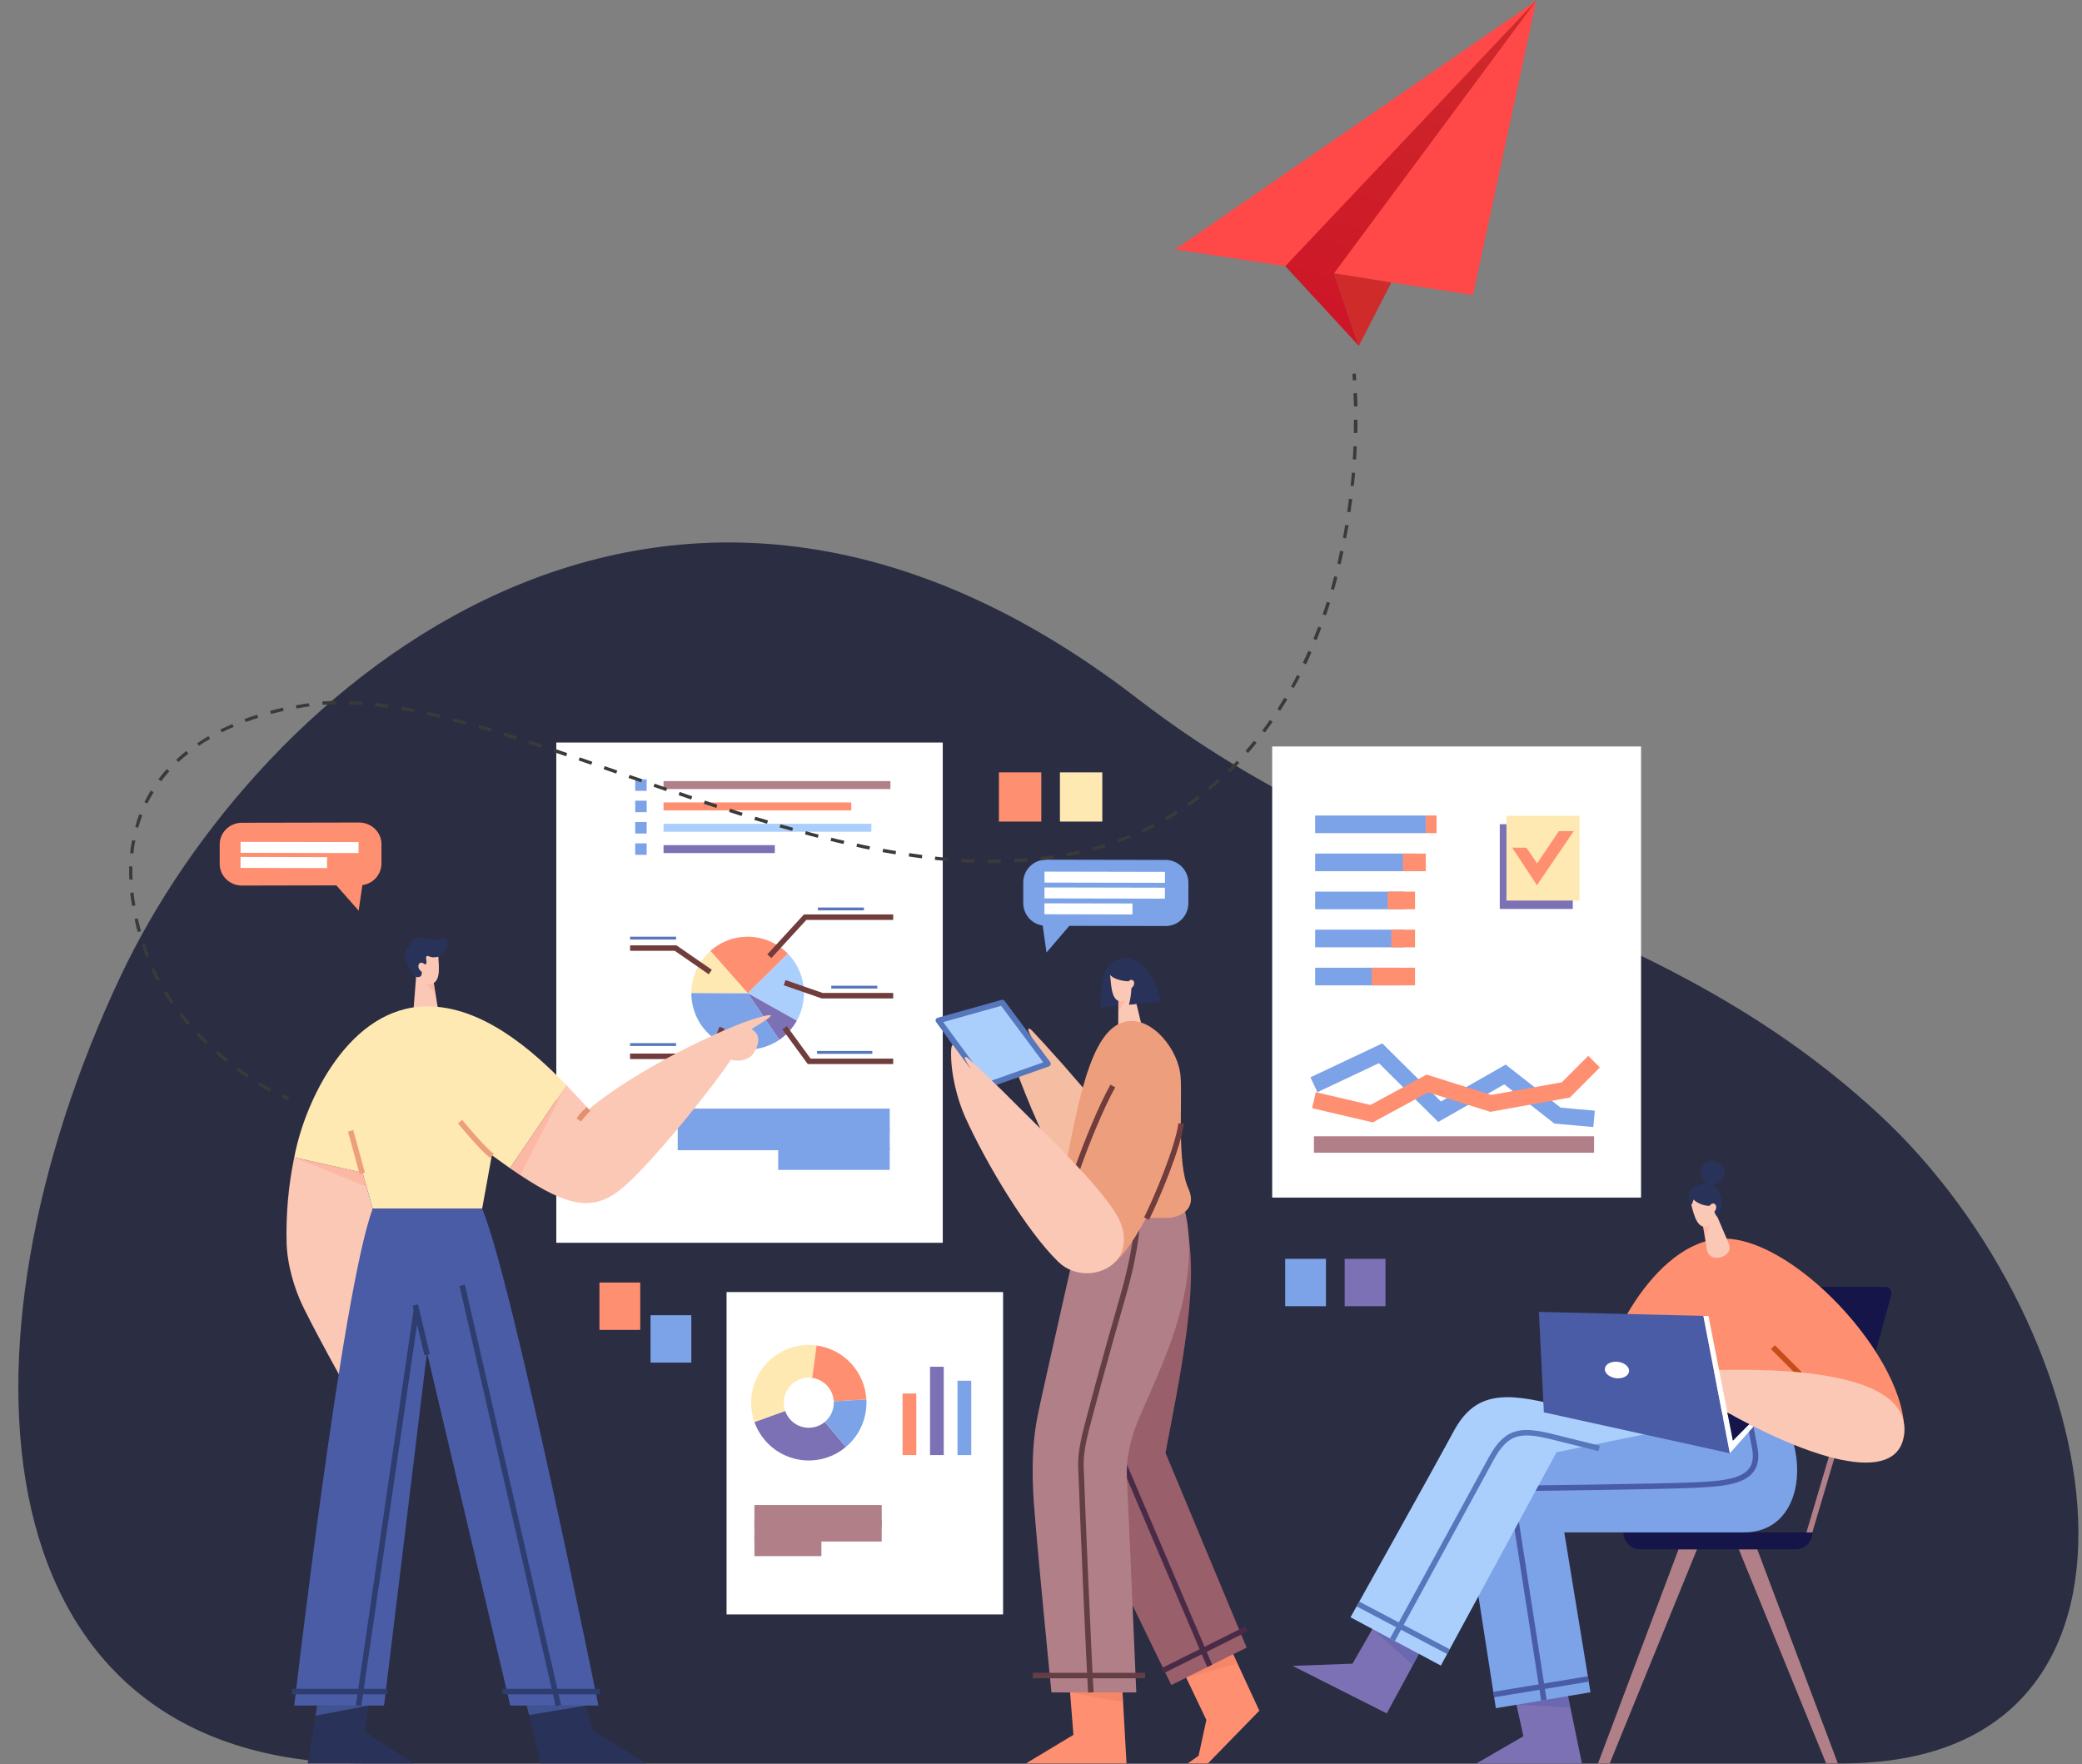 <svg width="380" height="322" viewBox="0 0 380 322" fill="none" xmlns="http://www.w3.org/2000/svg">
<rect x="0" y="0" width="380" height="322" fill="#808080" stroke="none"/>
<g clip-path="url(#clip0_35_3)">
<path d="M66.55 321.825C-4.366 321.825 -9.961 245.94 21.978 178.223C46.811 125.571 120.887 60.556 207.703 127.569C253.249 162.724 301.231 164.864 342.823 203.248C385.584 242.712 399.514 321.825 336.27 321.825H66.55Z" fill="#2B2D42"/>
<path d="M242.013 229.742H234.566V238.388H242.013V229.742Z" fill="#7CA2E8"/>
<path d="M252.874 229.742H245.426V238.388H252.874V229.742Z" fill="#7D71B5"/>
<path d="M116.856 234.066H109.408V242.712H116.856V234.066Z" fill="#FF8F71"/>
<path d="M126.179 240.033H118.731V248.679H126.179V240.033Z" fill="#7CA2E8"/>
<path d="M201.19 140.961H193.456V149.941H201.19V140.961Z" fill="#FFE9B2"/>
<path d="M190.055 140.961H182.32V149.941H190.055V140.961Z" fill="#FF8F71"/>
<path d="M172.068 135.516H101.534V226.811H172.068V135.516Z" fill="white"/>
<path d="M118.03 142.233H115.938V144.329H118.03V142.233Z" fill="#7CA2E8"/>
<path d="M162.521 142.555H121.104V144.008H162.521V142.555Z" fill="#B17F88"/>
<path d="M118.03 146.128H115.938V148.224H118.03V146.128Z" fill="#7CA2E8"/>
<path d="M155.368 146.449H121.104V147.902H155.368V146.449Z" fill="#FF8F71"/>
<path d="M118.03 150.023H115.938V152.118H118.03V150.023Z" fill="#7CA2E8"/>
<path d="M159.036 150.344H121.104V151.797H159.036V150.344Z" fill="#AACFFD"/>
<path d="M118.03 153.917H115.938V156.013H118.03V153.917Z" fill="#7CA2E8"/>
<path d="M141.419 154.239H121.104V155.692H141.419V154.239Z" fill="#7D71B5"/>
<path d="M162.392 204.326H123.696" stroke="#7CA2E8" stroke-width="4" stroke-miterlimit="10"/>
<path d="M162.392 207.919H123.696" stroke="#7CA2E8" stroke-width="4" stroke-miterlimit="10"/>
<path d="M162.392 211.51H142.032" stroke="#7CA2E8" stroke-width="4" stroke-miterlimit="10"/>
<path d="M145.431 186.281C146.516 184.338 146.944 182.093 146.648 179.886C146.352 177.678 145.35 175.626 143.79 174.038L136.46 181.256L145.431 186.281Z" fill="#AACFFD"/>
<path d="M143.791 174.038C141.944 172.154 139.446 171.054 136.812 170.963C134.178 170.873 131.61 171.801 129.64 173.554L136.46 181.256L143.791 174.038Z" fill="#FF8F71"/>
<path d="M145.431 186.281L136.46 181.249L142.23 189.775C143.552 188.873 144.647 187.678 145.431 186.281Z" fill="#7D71B5"/>
<path d="M126.181 181.216C126.181 181.228 126.181 181.239 126.181 181.251C126.181 183.122 126.69 184.958 127.653 186.561C128.616 188.164 129.997 189.474 131.647 190.35C133.297 191.227 135.154 191.636 137.019 191.535C138.884 191.434 140.686 190.826 142.232 189.777L136.462 181.251L126.181 181.216Z" fill="#7CA2E8"/>
<path d="M129.64 173.549C128.555 174.509 127.687 175.689 127.09 177.011C126.494 178.332 126.184 179.765 126.181 181.216L136.453 181.251L129.64 173.549Z" fill="#FFE9B2"/>
<path d="M140.411 174.516L146.955 167.386H163.024" stroke="#703C3C" stroke-miterlimit="10"/>
<path d="M129.638 177.399L123.308 173.027H115" stroke="#703C3C" stroke-miterlimit="10"/>
<path d="M131.8 187.569L129.638 192.784H115" stroke="#703C3C" stroke-miterlimit="10"/>
<path d="M143.211 187.569L147.685 193.698H163.025" stroke="#703C3C" stroke-miterlimit="10"/>
<path d="M143.211 179.338L150.06 181.716H163.025" stroke="#703C3C" stroke-miterlimit="10"/>
<path d="M123.4 170.951H115V171.471H123.4V170.951Z" fill="#5677BB"/>
<path d="M157.685 165.624H149.285V166.144H157.685V165.624Z" fill="#5677BB"/>
<path d="M160.118 179.897H151.718V180.417H160.118V179.897Z" fill="#5677BB"/>
<path d="M159.21 191.81H149.127V192.33H159.21V191.81Z" fill="#5677BB"/>
<path d="M123.4 190.375H115V190.894H123.4V190.375Z" fill="#5677BB"/>
<path d="M183.079 235.806H132.61V294.64H183.079V235.806Z" fill="white"/>
<path d="M167.241 254.318H164.733V265.555H167.241V254.318Z" fill="#FF8F71"/>
<path d="M172.253 249.437H169.746V265.557H172.253V249.437Z" fill="#7D71B5"/>
<path d="M177.266 251.988H174.758V265.56H177.266V251.988Z" fill="#7CA2E8"/>
<path d="M137.694 276.673H160.929" stroke="#B17F88" stroke-width="4" stroke-miterlimit="10"/>
<path d="M137.694 279.336H160.929" stroke="#B17F88" stroke-width="4" stroke-miterlimit="10"/>
<path d="M137.694 281.999H149.918" stroke="#B17F88" stroke-width="4" stroke-miterlimit="10"/>
<path d="M154.382 264.075C153.08 265.17 151.532 265.932 149.872 266.297C148.212 266.662 146.488 266.619 144.848 266.172C143.208 265.724 141.701 264.885 140.455 263.727C139.209 262.569 138.262 261.125 137.694 259.52L143.303 257.499C143.545 258.2 143.954 258.831 144.494 259.338C145.033 259.845 145.688 260.213 146.401 260.41C147.114 260.607 147.865 260.628 148.588 260.47C149.311 260.312 149.984 259.98 150.551 259.503L154.382 264.075Z" fill="#7D71B5"/>
<path d="M149.038 245.553L148.234 251.468C148.03 251.441 147.824 251.427 147.618 251.426C146.889 251.425 146.171 251.599 145.524 251.934C144.876 252.268 144.318 252.753 143.896 253.347C143.474 253.942 143.199 254.629 143.096 255.351C142.993 256.074 143.064 256.81 143.303 257.499L137.694 259.52C137.133 257.93 136.96 256.228 137.191 254.557C137.422 252.886 138.05 251.295 139.021 249.918C139.993 248.54 141.28 247.416 142.775 246.64C144.27 245.864 145.929 245.458 147.612 245.457C148.089 245.457 148.566 245.489 149.038 245.553Z" fill="#FFE9B2"/>
<path d="M158.124 255.404L152.175 255.741C152.115 254.682 151.688 253.676 150.97 252.897C150.251 252.117 149.284 251.612 148.234 251.468L149.038 245.553C151.459 245.884 153.689 247.047 155.346 248.845C157.004 250.642 157.986 252.961 158.124 255.404Z" fill="#FF8F71"/>
<path d="M158.14 256C158.142 257.54 157.806 259.061 157.157 260.456C156.507 261.852 155.56 263.087 154.382 264.075L150.551 259.503C151.062 259.074 151.473 258.538 151.755 257.933C152.037 257.328 152.183 256.668 152.182 256C152.182 255.913 152.182 255.823 152.182 255.741L158.131 255.404C158.137 255.601 158.14 255.8 158.14 256Z" fill="#7CA2E8"/>
<path d="M299.519 136.234H232.194V218.563H299.519V136.234Z" fill="white"/>
<path d="M287.061 150.42H273.735V165.889H287.061V150.42Z" fill="#7D71B5"/>
<path d="M288.283 148.885H274.957V164.354H288.283V148.885Z" fill="#FFE9B2"/>
<path d="M276.004 154.702H278.593L280.55 157.569L284.526 151.685H287.236L280.518 161.556L276.004 154.702Z" fill="#FF8F71"/>
<path d="M239.815 197.972L251.983 192.229L262.747 202.896L274.681 196.097L284.275 203.599L290.945 204.198" stroke="#7CA2E8" stroke-width="3" stroke-miterlimit="10"/>
<path d="M239.815 200.786L250.345 203.247L260.525 197.738L272.108 201.372L285.796 198.911L290.945 193.753" stroke="#FF8F71" stroke-width="3" stroke-miterlimit="10"/>
<path d="M239.815 208.874H290.945" stroke="#B17F88" stroke-width="3" stroke-miterlimit="10"/>
<path d="M260.232 148.834H240.04V152.053H260.232V148.834Z" fill="#7CA2E8"/>
<path d="M262.2 148.834H260.234V152.053H262.2V148.834Z" fill="#FF8F71"/>
<path d="M258.266 155.779H240.04V158.997H258.266V155.779Z" fill="#7CA2E8"/>
<path d="M260.234 155.779H256.042V158.997H260.234V155.779Z" fill="#FF8F71"/>
<path d="M256.299 162.723H240.04V165.942H256.299V162.723Z" fill="#7CA2E8"/>
<path d="M258.268 162.723H253.249V165.942H258.268V162.723Z" fill="#FF8F71"/>
<path d="M256.299 169.668H240.04V172.887H256.299V169.668Z" fill="#7CA2E8"/>
<path d="M258.268 169.668H253.936V172.887H258.268V169.668Z" fill="#FF8F71"/>
<path d="M255.346 176.613H240.04V179.832H255.346V176.613Z" fill="#7CA2E8"/>
<path d="M258.267 176.613H250.371V179.832H258.267V176.613Z" fill="#FF8F71"/>
<path d="M206.972 183.29L205.722 183.409L200.837 183.868C200.894 180.6 201.262 176.485 203.14 175.504C205.361 174.336 206.933 183.224 206.972 183.29Z" fill="#293258"/>
<path d="M208.21 186.484C207.909 185.211 206.526 179.404 206.526 179.404L204.132 181.601C204.132 181.601 204.102 185.646 204.096 186.955C204.096 188.414 205.302 188.863 206.383 188.74C207.463 188.618 208.545 187.903 208.21 186.484Z" fill="#FCC8B6"/>
<g style="mix-blend-mode:multiply" opacity="0.4">
<path d="M205.446 182.619L204.11 184.622L204.125 182.615C204.559 182.717 205.011 182.718 205.446 182.619Z" fill="#FDA18A"/>
</g>
<path d="M202.64 178.233C202.853 180.13 202.883 183.545 205.446 182.619L206.955 181.221L207.628 178.11L205.984 176.783L202.506 177.041L202.64 178.233Z" fill="#FCC8B6"/>
<path d="M211.857 182.812L206.048 183.373C206.315 182.383 206.467 181.366 206.499 180.341C207.135 179.863 207.095 179.202 206.802 178.937C206.742 178.891 206.673 178.858 206.6 178.841C206.526 178.824 206.45 178.823 206.376 178.837C206.302 178.852 206.232 178.882 206.17 178.926C206.109 178.97 206.057 179.026 206.019 179.092C204.891 179.081 203.118 178.684 202.536 177.821C202.536 177.821 201.694 176.421 202.984 175.589C205.318 174.083 207.366 175.057 208.903 176.549C209.829 177.442 211.184 179.615 211.857 182.812Z" fill="#293258"/>
<path d="M213.486 219.041C210.872 213.086 200.713 202.119 194.105 194.401C191.137 191.088 189.433 189.204 188.369 188.098C187.805 187.514 187.483 187.608 187.798 188.343C188.046 188.897 188.323 189.438 188.629 189.963L185.795 186.829C185.166 186.136 184.842 186.248 185.244 187.087C185.56 187.743 186.307 189.312 186.307 189.312C186.307 189.312 185.202 188.015 184.407 187.032C183.743 186.214 183.333 186.377 183.732 187.259C184.068 188.004 184.998 190.098 184.998 190.098C184.998 190.098 184.141 188.845 183.696 188.212C183.215 187.527 182.894 187.679 183.19 188.614C187.878 203.446 195.446 218.924 202.015 226.273C204.804 229.394 209.7 229.435 212.439 226.94C214.605 224.962 214.643 221.661 213.486 219.041Z" fill="#F5BEA2"/>
<path d="M229.848 312.207L220.474 321.823H216.784L218.764 320.431L220.183 313.893L216.499 306.178L215.693 304.489L223.872 299.29L225.082 301.907L225.859 303.588L229.848 312.207Z" fill="#FF8F71"/>
<path d="M187.269 321.823L195.919 316.615L195.303 308.868L195.154 306.993L204.79 307.234L204.883 308.868L204.982 310.669L205.607 321.823H187.269Z" fill="#FF8F71"/>
<path d="M214.79 218.817C220.174 228.72 216.007 247.826 212.727 265.15L227.535 300.687L213.789 307.527L199.824 278.832L203.111 249.87L214.79 218.817Z" fill="#995F6A"/>
<path d="M220.796 304.04L203.572 263.575" stroke="#492B48" stroke-miterlimit="10"/>
<g style="mix-blend-mode:multiply" opacity="0.4">
<path d="M225.859 303.588L216.499 306.178L225.082 301.907L225.859 303.588Z" fill="#E8795B"/>
</g>
<path d="M198.174 219.225C198.174 219.225 190.117 254.591 189.354 258.529C188.59 262.466 188.303 266.525 188.573 272.322C188.842 278.119 191.909 308.873 191.909 308.873H207.392C207.392 308.873 205.858 272.947 205.713 270.532C205.568 268.117 205.649 265.564 206.731 261.969C209.195 253.784 221.938 234.181 215.004 216.97L198.174 219.225Z" fill="#B17F88"/>
<path d="M199.1 308.868C198.694 302.278 197.486 273.651 197.405 270.557C197.323 267.462 196.988 266.533 197.936 262.217C198.372 260.223 201.832 247.37 205.02 236.348C207.13 229.059 208.102 221.89 207.562 218.29" stroke="#633E45" stroke-miterlimit="10"/>
<g style="mix-blend-mode:multiply" opacity="0.4">
<path d="M204.982 310.669L195.303 308.868H204.883L204.982 310.669Z" fill="#E8795B"/>
</g>
<path d="M188.503 305.793H209.013" stroke="#633E45" stroke-miterlimit="10"/>
<path d="M212.179 304.922L227.535 297.266" stroke="#492B48" stroke-miterlimit="10"/>
<path d="M216.875 216.846C214.857 212.437 215.775 201.507 215.488 196.618C215.201 191.73 210.403 185.563 205.598 186.407C198.661 187.628 196.539 202.846 193.716 216.704L195.916 222.265H199.458L203.618 230.219C205.274 228.83 207.305 225.815 209.186 222.265H213.038C215.297 222.263 218.64 220.703 216.875 216.846Z" fill="#ED9F7D"/>
<path d="M196.539 213.586C198.243 208.719 200.977 201.986 203.112 198.199" stroke="#703C3C" stroke-miterlimit="10"/>
<path d="M170.851 186.523L179.584 198.435C179.648 198.523 179.739 198.587 179.843 198.619C179.946 198.651 180.057 198.649 180.16 198.613L191.447 194.621C191.521 194.594 191.589 194.551 191.644 194.494C191.698 194.436 191.739 194.367 191.762 194.291C191.785 194.215 191.79 194.135 191.777 194.057C191.763 193.979 191.731 193.905 191.684 193.842L183.344 182.654C183.283 182.575 183.2 182.516 183.105 182.484C183.011 182.453 182.909 182.45 182.813 182.477L171.124 185.745C171.047 185.768 170.976 185.809 170.918 185.864C170.859 185.92 170.815 185.988 170.788 186.064C170.762 186.14 170.754 186.221 170.764 186.301C170.775 186.381 170.805 186.457 170.851 186.523Z" fill="#5677BB"/>
<path d="M172.147 186.531L182.73 183.57L190.414 193.879L180.186 197.497L172.147 186.531Z" fill="#AACFFD"/>
<path d="M204.1 222.263C201.061 216.514 190.133 206.315 182.985 199.099C179.783 196.01 177.948 194.255 176.805 193.23C176.202 192.697 175.892 192.805 176.256 193.515C176.543 194.05 176.858 194.57 177.2 195.071C176.795 194.684 175.18 192.419 174.898 191.572C174.824 191.352 173.669 189.526 173.596 191.75C173.465 195.815 174.732 200.698 176.155 203.854C180.011 212.394 187.427 224.743 193.186 230.315C196.197 233.227 201.08 232.909 203.636 230.223C205.642 228.095 205.44 224.795 204.1 222.263Z" fill="#FCC8B6"/>
<path d="M173.13 189.633L176.331 193.975L173.957 189.118L173.13 189.633Z" fill="#5677BB"/>
<path d="M209.264 222.401C211.154 218.615 214.995 209.449 215.587 205.048" stroke="#703C3C" stroke-miterlimit="10"/>
<path d="M212.757 156.943L190.916 156.898C189.815 156.897 188.759 157.333 187.979 158.111C187.2 158.889 186.76 159.946 186.757 161.048V164.796C186.755 165.796 187.114 166.764 187.766 167.521C188.419 168.279 189.322 168.775 190.31 168.919L191.004 173.833L195.168 168.971L212.739 169.006C213.284 169.008 213.824 168.902 214.328 168.694C214.832 168.486 215.29 168.181 215.677 167.795C216.063 167.41 216.369 166.953 216.579 166.448C216.788 165.944 216.897 165.404 216.898 164.858V161.109C216.899 160.563 216.793 160.022 216.585 159.517C216.378 159.012 216.073 158.553 215.689 158.167C215.304 157.78 214.847 157.472 214.344 157.262C213.841 157.052 213.302 156.944 212.757 156.943Z" fill="#7CA2E8"/>
<path d="M190.641 160.074L212.624 160.119" stroke="white" stroke-width="2" stroke-miterlimit="10"/>
<path d="M190.636 162.965L212.617 163.009" stroke="white" stroke-width="2" stroke-miterlimit="10"/>
<path d="M190.629 165.857L206.698 165.889" stroke="white" stroke-width="2" stroke-miterlimit="10"/>
<path d="M75.492 184.031C75.598 182.644 76.101 176.311 76.101 176.311L78.979 178.228C78.979 178.228 79.672 182.475 79.893 183.849C80.139 185.382 78.937 186.054 77.782 186.102C76.627 186.15 75.371 185.572 75.492 184.031Z" fill="#FCC8B6"/>
<g style="mix-blend-mode:multiply" opacity="0.4">
<path d="M77.763 179.514L79.497 181.4L79.153 179.292C78.712 179.471 78.237 179.547 77.763 179.514Z" fill="#FDA18A"/>
</g>
<path d="M79.993 174.441C80.081 176.469 80.701 180.094 77.763 179.514L75.947 178.297L74.732 175.138L76.241 173.472L79.993 174.441Z" fill="#FCC8B6"/>
<path d="M77.683 176.011C77.933 175.884 77.814 175.204 77.78 175.014C77.715 174.649 77.81 174.361 78.17 174.5C78.889 174.78 79.171 174.745 79.764 174.654C80.851 174.487 81.466 173.623 81.597 172.539C81.673 171.906 81.829 170.82 80.426 171.334C79.75 171.583 78.655 171.533 77.467 171.274C76.278 171.015 75.614 171.096 75.101 171.753C74.846 172.078 74.952 172.347 74.789 172.575C74.692 172.709 74.47 172.795 74.197 173.107C73.815 173.549 73.726 174.608 74.64 176.606C75.017 177.429 75.687 178.142 75.949 178.293C76.087 178.334 76.232 178.346 76.374 178.326C76.517 178.306 76.653 178.255 76.774 178.178C76.951 178.043 77.003 177.534 77.003 177.5C77.003 177.353 76.826 177.246 76.721 177.145C76.158 176.586 76.367 175.987 76.571 175.811C76.843 175.575 77.263 175.752 77.497 175.955C77.519 175.981 77.548 176.001 77.582 176.011C77.615 176.021 77.65 176.021 77.683 176.011Z" fill="#293258"/>
<path d="M68.032 220.579L63.865 254.469C63.865 254.469 56.364 241.028 54.705 237.127C53.045 233.225 52.392 229.437 52.317 227.05C52.164 221.743 52.627 216.437 53.697 211.237L66.162 214.016L66.89 216.574L68.032 220.579Z" fill="#FCC8B6"/>
<path d="M137.142 187.82C139.234 188.959 138.222 191.138 137.539 192.232C136.855 193.327 135.001 193.893 133.407 193.391C131.131 197.037 118.556 212.971 113.142 217.188C108.22 221.028 103.738 220.301 94.937 214.454C94.341 214.058 93.723 213.638 93.085 213.194L103.376 198.038C104.898 199.61 106.27 201.118 107.469 202.44C116.114 195.149 132.397 187.429 138.309 185.729C142.79 184.441 140.029 186.043 137.142 187.82Z" fill="#FCC8B6"/>
<path d="M77.998 183.664C63.771 183.664 55.615 200.923 53.708 211.235L66.171 214.016L68.036 220.581H88.001L89.772 210.822C90.936 211.675 92.039 212.464 93.081 213.191L103.372 198.034C96.975 191.427 87.948 183.664 77.998 183.664Z" fill="#FFE9B2"/>
<g style="mix-blend-mode:multiply" opacity="0.4">
<path d="M103.376 198.038L94.937 214.454C94.341 214.058 93.723 213.638 93.085 213.194L103.376 198.038Z" fill="#FDA18A"/>
</g>
<g style="mix-blend-mode:multiply" opacity="0.4">
<path d="M66.892 216.573L53.701 211.235L66.166 214.016L66.892 216.573Z" fill="#FDA18A"/>
</g>
<path d="M75.496 321.823H56.164L57.59 313.123L57.893 311.271L58.064 310.227L67.435 309.851L67.239 311.271L66.583 316.026L75.496 321.823Z" fill="#293258"/>
<path d="M117.975 321.823H98.644L96.554 312.993L96.147 311.271L95.81 309.851H106.557L106.948 311.271L108.195 315.806L117.975 321.823Z" fill="#293258"/>
<g style="mix-blend-mode:multiply" opacity="0.77">
<path d="M67.239 311.271L57.59 313.123L57.893 311.271H67.239Z" fill="#495CA5"/>
</g>
<g style="mix-blend-mode:multiply" opacity="0.77">
<path d="M106.948 311.271L96.554 312.993L96.147 311.271H106.948Z" fill="#495CA5"/>
</g>
<path d="M88.001 220.579C93.549 233.78 109.224 311.272 109.224 311.272H93.134L77.931 246.864L70.091 311.272H53.703C53.703 311.272 62.469 235.304 68.032 220.579H88.001Z" fill="#495CA5"/>
<path d="M76.027 238.874L65.445 311.272" stroke="#2E3C6E" stroke-miterlimit="10"/>
<path d="M84.363 234.57L101.909 311.272" stroke="#2E3C6E" stroke-miterlimit="10"/>
<path d="M77.956 247.238L75.797 238.173" stroke="#2E3C6E" stroke-miterlimit="10"/>
<path d="M53.291 308.714H70.737" stroke="#2E3C6E" stroke-miterlimit="10"/>
<path d="M91.717 308.714H109.475" stroke="#2E3C6E" stroke-miterlimit="10"/>
<path d="M66.121 214.147L63.996 206.379" stroke="#ED9F7D" stroke-miterlimit="10"/>
<path d="M89.806 210.959C87.824 209.456 83.97 204.688 83.97 204.688" stroke="#ED9F7D" stroke-miterlimit="10"/>
<path d="M107.412 202.378C106.761 202.998 106.164 203.671 105.627 204.392" stroke="#E3906D" stroke-miterlimit="10"/>
<path d="M335.433 321.823H333.295L317.364 282.754H320.735L335.433 321.823Z" fill="#B17F88"/>
<path d="M309.734 282.754L293.805 321.823H291.666L306.364 282.754H309.734Z" fill="#B17F88"/>
<path d="M330.495 280.117L342.824 238.523L330.495 280.117Z" fill="white"/>
<path d="M330.63 280.182L342.958 238.59L341.92 238.456L329.592 280.049L330.63 280.182Z" fill="#B17F88"/>
<path d="M319.397 251.399H340.165C340.42 251.399 340.667 251.316 340.869 251.161C341.071 251.007 341.217 250.79 341.285 250.544L345.181 236.33C345.228 236.157 345.235 235.976 345.201 235.8C345.167 235.624 345.093 235.458 344.985 235.316C344.877 235.173 344.737 235.058 344.577 234.978C344.417 234.899 344.24 234.857 344.062 234.857H319.397V251.399Z" fill="#151549"/>
<path d="M327.721 282.755H299.384C298.569 282.755 297.787 282.431 297.211 281.854C296.635 281.276 296.311 280.493 296.311 279.677H330.796C330.796 280.081 330.716 280.482 330.562 280.855C330.407 281.229 330.181 281.568 329.895 281.854C329.61 282.14 329.271 282.367 328.898 282.521C328.525 282.676 328.125 282.756 327.721 282.755Z" fill="#151549"/>
<path d="M269.492 321.823L278.048 316.869L276.781 311.123L276.401 309.397L285.664 306.959L286.195 309.537L286.623 311.624L288.726 321.823H269.492Z" fill="#7D71B5"/>
<g style="mix-blend-mode:multiply" opacity="0.37">
<path d="M286.623 311.624L276.781 311.123L286.195 309.537L286.623 311.624Z" fill="#495CA5"/>
</g>
<path d="M324.602 257.508C330.491 265.826 328.973 279.668 318.296 279.668H285.507L290.289 308.847L273.018 311.757C273.018 311.757 267.577 276.943 266.737 270.78C266.029 265.59 270.035 261.105 282.518 261.105C295 261.105 324.602 257.508 324.602 257.508Z" fill="#7CA2E8"/>
<path d="M281.781 310.282L275.772 271.646C275.772 271.646 303.344 271.332 309.656 271.016C315.969 270.7 321.363 270.168 320.283 264.302C319.203 258.436 318.631 256.231 318.631 256.231" stroke="#495CA5" stroke-miterlimit="10"/>
<path d="M260.936 298.229L258.987 301.838L257.886 303.873L253.104 312.702L235.924 304.031L246.866 303.625L250.486 297.299L251.935 294.764L260.936 298.229Z" fill="#7D71B5"/>
<g style="mix-blend-mode:multiply" opacity="0.37">
<path d="M258.982 301.836L257.882 303.873L250.491 297.299L258.982 301.836Z" fill="#495CA5"/>
</g>
<path d="M313.225 226.136C326.471 224.406 348.606 248.289 347.503 261.978L291.891 255.031C291.414 248.184 300.742 227.769 313.225 226.136Z" fill="#FF8F71"/>
<path d="M328.447 250.72L323.589 245.863" stroke="#C44E1A" stroke-miterlimit="10"/>
<path d="M347.503 261.971C346.211 271.02 330.59 267.178 309.656 254.55C301.277 249.497 302.319 250.409 310.474 250.131C318.296 249.864 349.394 248.709 347.503 261.971Z" fill="#FCC8B6"/>
<path d="M284.094 265.04L262.976 303.971L246.491 295.161C246.491 295.161 261.485 268.339 265.293 261.263C269.1 254.187 274.281 253.871 284.488 256.545L303.406 261.107L284.094 265.04Z" fill="#AACFFD"/>
<path d="M280.875 239.421L310.894 240.155L315.722 265.223L281.778 257.753L280.875 239.421Z" fill="#495CA5"/>
<path d="M320.068 260.329L315.722 265.223L314.174 257.185L312.802 250.056L310.896 240.157L311.831 240.189L313.76 250.031L315.155 257.159L315.281 257.803L316.284 262.924L319.259 259.92L320.068 260.329Z" fill="white"/>
<path d="M319.258 259.916L316.282 262.92L315.28 257.799C316.635 258.55 317.961 259.256 319.258 259.916Z" fill="#151549"/>
<path d="M297.331 250.297C297.232 251.124 296.164 251.674 294.946 251.527C293.727 251.38 292.82 250.592 292.918 249.767C293.015 248.942 294.085 248.39 295.303 248.535C296.522 248.681 297.436 249.471 297.331 250.297Z" fill="white"/>
<path d="M254.147 299.253C254.147 299.253 269.178 271.724 272.162 266.219C275.147 260.713 277.986 260.871 283.937 262.365C289.888 263.859 291.866 264.332 291.866 264.332" stroke="#5677BB" stroke-miterlimit="10"/>
<path d="M247.845 292.734L264.357 301.425" stroke="#5677BB" stroke-miterlimit="10"/>
<path d="M315.512 226.913C315 225.712 312.659 220.242 312.659 220.242L310.677 222.808C310.677 222.808 311.334 226.787 311.548 228.074C311.789 229.508 313.057 229.744 314.098 229.438C315.14 229.133 316.08 228.244 315.512 226.913Z" fill="#FCC8B6"/>
<g style="mix-blend-mode:multiply" opacity="0.4">
<path d="M312.136 223.578L311.16 225.773L310.834 223.798C311.279 223.824 311.724 223.749 312.136 223.578Z" fill="#FDA18A"/>
</g>
<path d="M308.644 219.743C309.175 221.571 309.781 224.923 312.143 223.578L313.383 221.947L313.518 218.778L311.679 217.751L308.962 218.237L308.644 219.743Z" fill="#FCC8B6"/>
<path d="M309.102 218.929C309.961 219.77 311.394 220.136 312.054 220.049C312.784 218.995 313.767 220.169 312.897 221.15C313.195 221.986 313.441 222.066 313.441 222.066C314.755 220.469 314.504 216.825 312.088 216.136C309.973 215.535 306.835 217.458 308.702 219.953C308.879 219.63 309.014 219.286 309.102 218.929Z" fill="#293258"/>
<path d="M311.989 216.411C309.989 215.043 310.09 213.145 311.164 212.33C312.237 211.516 314.233 211.913 314.672 213.301C315.111 214.688 314.314 216.12 311.989 216.411Z" fill="#293258"/>
<path d="M272.635 309.26L289.896 306.416" stroke="#495CA5" stroke-miterlimit="10"/>
<path d="M44.154 150.156L65.549 150.113C67.793 150.113 69.623 151.873 69.623 154.056V157.615C69.612 158.579 69.254 159.506 68.614 160.226C67.975 160.946 67.097 161.409 66.142 161.531L65.462 166.198L61.389 161.584L44.17 161.618C41.924 161.618 40.097 159.858 40.097 157.677V154.116C40.097 151.932 41.908 150.159 44.154 150.156Z" fill="#FF8F71"/>
<path d="M43.908 154.643L65.441 154.686" stroke="white" stroke-width="2" stroke-miterlimit="10"/>
<path d="M43.901 157.39L59.687 157.431" stroke="white" stroke-width="2" stroke-miterlimit="10"/>
</g>
<g clip-path="url(#clip1_35_3)">
<path d="M280.398 0.106L214.503 45.512L240.678 49.533L268.851 53.834L280.398 0.106Z" fill="#FF4848"/>
<path d="M280.398 0.106L234.587 48.577L248.011 63.119L243.485 49.868L280.398 0.106Z" fill="url(#paint0_linear_35_3)"/>
<path d="M253.953 51.551L243.485 49.868L248.011 63.119L253.953 51.551Z" fill="#CF2B2B"/>
<path d="M247.536 69.383C247.501 68.61 247.434 68.164 247.434 68.164L246.833 68.239C246.833 68.239 246.882 68.639 246.917 69.412L247.536 69.383Z" fill="#3A3A3A"/>
<path d="M205.306 153.33C205.672 153.19 206.038 153.049 206.358 152.925L206.147 152.378C205.415 152.659 204.638 152.959 203.906 153.24L204.117 153.788C204.483 153.647 204.895 153.489 205.306 153.33ZM208.609 151.954C209.323 151.626 210.065 151.235 210.779 150.908L210.523 150.378C209.826 150.751 209.066 151.096 208.352 151.423L208.609 151.954ZM201.796 154.578L201.631 154.012C200.882 154.248 200.132 154.484 199.32 154.692L199.485 155.258C200.234 155.022 201.047 154.814 201.796 154.578ZM197.121 155.801L197.002 155.218C196.235 155.409 195.451 155.553 194.666 155.698L194.786 156.281C195.57 156.137 196.355 155.992 197.121 155.801ZM212.897 149.725C213.576 149.307 214.318 148.916 214.979 148.452L214.677 147.939C213.998 148.358 213.319 148.777 212.64 149.195L212.897 149.725ZM192.37 156.688L192.296 156.087C191.494 156.186 190.709 156.331 189.89 156.384L189.964 156.985C190.783 156.932 191.585 156.833 192.37 156.688ZM216.998 147.15C217.659 146.685 218.321 146.221 218.964 145.711L218.616 145.216C217.972 145.726 217.311 146.19 216.696 146.637L216.998 147.15ZM187.54 157.237L187.512 156.619C186.693 156.672 185.919 156.708 185.099 156.762L185.128 157.38C185.965 157.372 186.738 157.336 187.54 157.237ZM220.85 144.198C221.448 143.706 222.074 143.15 222.7 142.595L222.306 142.117C221.726 142.655 221.082 143.165 220.501 143.703L220.85 144.198ZM182.697 157.477L182.669 156.859C181.878 156.849 181.058 156.903 180.267 156.893L180.249 157.529C181.086 157.521 181.923 157.513 182.697 157.477ZM224.487 140.963C225.067 140.425 225.63 139.841 226.193 139.257L225.771 138.843C225.208 139.427 224.645 140.011 224.065 140.549L224.487 140.963ZM177.857 157.454L177.893 156.864C177.101 156.854 176.292 156.798 175.483 156.743L175.448 157.333C176.257 157.389 177.048 157.398 177.857 157.454ZM227.8 137.432C228.345 136.803 228.845 136.191 229.344 135.579L228.877 135.183C228.377 135.795 227.878 136.406 227.332 137.036L227.8 137.432ZM173.067 157.149L173.102 156.559C172.293 156.504 171.53 156.431 170.703 156.33L170.622 156.937C171.431 156.993 172.258 157.094 173.067 157.149ZM230.871 133.681C231.353 133.023 231.835 132.366 232.271 131.726L231.775 131.393C231.339 132.032 230.857 132.69 230.375 133.347L230.871 133.681ZM168.252 156.645L168.333 156.037C167.552 155.918 166.725 155.817 165.945 155.698L165.864 156.306C166.644 156.425 167.425 156.544 168.252 156.645ZM233.653 129.726C234.072 129.04 234.536 128.337 234.955 127.651L234.413 127.336C233.995 128.021 233.576 128.707 233.157 129.392L233.653 129.726ZM163.458 155.922L163.539 155.314C162.758 155.196 161.959 155.031 161.179 154.913L161.098 155.52C161.833 155.657 162.677 155.803 163.458 155.922ZM49.236 199.232L49.507 198.709C48.838 198.337 48.107 197.937 47.421 197.52L47.104 198.061C47.818 198.415 48.504 198.833 49.236 199.232ZM236.147 125.567C236.548 124.836 236.921 124.168 237.276 123.454L236.752 123.184C236.397 123.898 235.996 124.629 235.623 125.297L236.147 125.567ZM158.657 155.045L158.801 154.465C158.003 154.301 157.204 154.136 156.452 153.955L156.307 154.534C157.123 154.744 157.922 154.909 158.657 155.045ZM45.103 196.682L45.437 196.187C44.797 195.752 44.139 195.271 43.482 194.79L43.148 195.286C43.76 195.784 44.417 196.265 45.103 196.682ZM153.958 154.024L154.102 153.444C153.304 153.28 152.551 153.098 151.735 152.888L151.591 153.467C152.407 153.677 153.159 153.859 153.958 154.024ZM238.371 121.251C238.726 120.537 239.063 119.778 239.355 119.036L238.786 118.784C238.494 119.526 238.138 120.239 237.783 120.953L238.371 121.251ZM149.269 152.894L149.414 152.314C148.661 152.132 147.845 151.922 147.075 151.694L146.93 152.274C147.701 152.502 148.453 152.684 149.269 152.894ZM41.203 193.781L41.6 193.313C40.988 192.815 40.376 192.317 39.747 191.773L39.349 192.24C39.915 192.756 40.545 193.3 41.203 193.781ZM240.295 116.84C240.587 116.098 240.879 115.357 241.153 114.569L240.601 114.363C240.309 115.104 240.017 115.846 239.725 116.587L240.295 116.84ZM144.591 151.655L144.736 151.075C143.965 150.847 143.195 150.619 142.443 150.438L142.298 151.017C143.051 151.199 143.821 151.427 144.591 151.655ZM242.011 112.299C242.286 111.512 242.532 110.788 242.761 110.018L242.163 109.829C241.934 110.599 241.688 111.323 241.413 112.11L242.011 112.299ZM37.552 190.573L37.967 190.151C37.383 189.59 36.845 189.011 36.261 188.449L35.846 188.871C36.384 189.45 36.968 190.012 37.552 190.573ZM139.987 150.335L140.177 149.737C139.407 149.51 138.637 149.282 137.867 149.054L137.677 149.652C138.429 149.834 139.217 150.107 139.987 150.335ZM243.475 107.646C243.704 106.876 243.915 106.061 244.098 105.309L243.517 105.166C243.334 105.918 243.106 106.687 242.895 107.503L243.475 107.646ZM135.348 148.923L135.538 148.326C134.768 148.098 133.998 147.871 133.256 147.58L133.066 148.177C133.79 148.422 134.56 148.65 135.348 148.923ZM34.214 187.088L34.693 186.694C34.137 186.069 33.645 185.473 33.198 184.858L32.719 185.252C33.149 185.821 33.704 186.446 34.214 187.088ZM130.737 147.449L130.927 146.851C130.157 146.624 129.369 146.35 128.645 146.105L128.455 146.703C129.225 146.93 129.949 147.176 130.737 147.449ZM244.675 102.99C244.84 102.192 245.069 101.423 245.188 100.643L244.608 100.499C244.443 101.297 244.26 102.049 244.094 102.846L244.675 102.99ZM31.218 183.262L31.714 182.913C31.25 182.253 30.831 181.576 30.412 180.898L29.899 181.201C30.317 181.878 30.753 182.602 31.218 183.262ZM126.154 145.911L126.344 145.314C125.574 145.086 124.832 144.795 124.044 144.522L123.854 145.119C124.642 145.392 125.367 145.638 126.154 145.911ZM245.684 98.25C245.85 97.452 245.969 96.672 246.135 95.874L245.526 95.794C245.407 96.574 245.241 97.372 245.122 98.152L245.684 98.25ZM121.571 144.373L121.779 143.821L119.479 143.03L119.271 143.581L121.571 144.373ZM28.672 179.104L29.185 178.802C28.812 178.107 28.422 177.366 28.095 176.653L27.564 176.91C27.908 177.668 28.299 178.409 28.672 179.104ZM246.476 93.488C246.578 92.663 246.698 91.883 246.817 91.103L246.209 91.022C246.089 91.802 246.033 92.611 245.868 93.408L246.476 93.488ZM117.017 142.772L117.224 142.22L114.924 141.429L114.716 141.98L117.017 142.772ZM27.205 174.479C26.994 173.931 26.783 173.383 26.635 172.864C26.547 172.635 26.477 172.453 26.435 172.207L25.869 172.372C25.957 172.601 25.981 172.801 26.069 173.029C26.234 173.595 26.445 174.142 26.656 174.69L27.205 174.479ZM112.462 141.171L112.67 140.619L110.369 139.828L110.162 140.379L112.462 141.171ZM247.095 88.689C247.197 87.863 247.254 87.055 247.328 86.293L246.737 86.258C246.663 87.02 246.606 87.829 246.504 88.654L247.095 88.689ZM107.907 139.57L108.115 139.018L105.815 138.226L105.607 138.778L107.907 139.57ZM25.728 169.962C25.538 169.197 25.331 168.385 25.141 167.62L24.557 167.74C24.747 168.505 24.909 169.334 25.144 170.083L25.728 169.962ZM247.497 83.868C247.553 83.06 247.609 82.252 247.62 81.462L247.029 81.427C247.018 82.218 246.962 83.026 246.906 83.834L247.497 83.868ZM103.324 138.032L103.514 137.435C102.726 137.162 102.002 136.916 101.214 136.643L101.024 137.24C101.812 137.514 102.582 137.741 103.324 138.032ZM24.708 165.27C24.564 164.487 24.466 163.686 24.367 162.885L23.766 162.959C23.864 163.76 23.963 164.561 24.107 165.344L24.708 165.27ZM98.741 136.494L98.931 135.897C98.144 135.624 97.419 135.378 96.649 135.151L96.459 135.748C97.229 135.976 98.017 136.249 98.741 136.494ZM247.726 79.009C247.764 78.156 247.775 77.365 247.74 76.592L247.121 76.621C247.093 77.366 247.099 78.202 247.106 79.038L247.726 79.009ZM94.176 135.002L94.366 134.405C93.596 134.177 92.808 133.904 92.038 133.676L91.848 134.274C92.618 134.501 93.406 134.775 94.176 135.002ZM24.199 160.538C24.146 159.72 24.157 158.929 24.167 158.139L23.576 158.104C23.566 158.895 23.573 159.731 23.608 160.504L24.199 160.538ZM247.754 74.175C247.729 73.293 247.722 72.457 247.659 71.748L247.04 71.776C247.058 72.504 247.093 73.276 247.117 74.158L247.754 74.175ZM89.583 133.573L89.773 132.976C89.002 132.748 88.232 132.521 87.462 132.293L87.318 132.873C88.042 133.118 88.812 133.346 89.583 133.573ZM24.354 155.76C24.41 154.952 24.53 154.172 24.713 153.42L24.104 153.34C23.939 154.137 23.819 154.917 23.763 155.725L24.354 155.76ZM84.933 132.271L85.077 131.691C84.307 131.464 83.491 131.254 82.738 131.072L82.594 131.651C83.347 131.833 84.163 132.043 84.933 132.271ZM80.255 131.032L80.399 130.452C79.601 130.288 78.831 130.06 78.032 129.896L77.888 130.476C78.704 130.686 79.457 130.868 80.255 131.032ZM25.226 151.073C25.455 150.303 25.684 149.533 25.976 148.792L25.424 148.585C25.131 149.327 24.857 150.114 24.692 150.911L25.226 151.073ZM75.556 130.011L75.7 129.431C74.902 129.267 74.103 129.102 73.323 128.984L73.242 129.591C73.977 129.728 74.758 129.846 75.556 130.011ZM26.887 146.658C27.242 145.945 27.615 145.277 28.034 144.591L27.538 144.258C27.119 144.944 26.718 145.675 26.363 146.388L26.887 146.658ZM70.836 129.207L70.917 128.599C70.09 128.498 69.309 128.38 68.483 128.279L68.402 128.886C69.229 128.988 70.009 129.106 70.836 129.207ZM66.067 128.685L66.102 128.095C65.293 128.039 64.438 128.002 63.693 127.974L63.657 128.564C64.449 128.574 65.258 128.63 66.067 128.685ZM29.416 142.591C29.898 141.934 30.397 141.322 30.914 140.756L30.447 140.359C29.884 140.943 29.402 141.6 28.902 142.212L29.416 142.591ZM61.283 128.535L61.255 127.917C60.418 127.925 59.598 127.978 58.825 128.014L58.853 128.632C59.627 128.596 60.446 128.543 61.283 128.535ZM32.575 139.068C33.155 138.53 33.753 138.037 34.397 137.527L34.003 137.05C33.359 137.56 32.733 138.116 32.153 138.654L32.575 139.068ZM56.493 128.912L56.433 128.621L56.327 128.347C55.525 128.446 54.741 128.591 54.002 128.718L54.122 129.301C54.861 129.174 55.645 129.029 56.447 128.93L56.493 128.912ZM36.317 136.106C36.978 135.642 37.657 135.223 38.354 134.85L38.051 134.337C37.327 134.773 36.648 135.192 35.987 135.657L36.317 136.106ZM51.769 129.735L51.649 129.152C50.883 129.343 50.053 129.505 49.303 129.741L49.469 130.307C50.19 130.134 50.956 129.944 51.769 129.735ZM40.471 133.667C41.168 133.294 41.882 132.967 42.659 132.667L42.402 132.137C41.642 132.482 40.928 132.81 40.215 133.137L40.471 133.667ZM47.112 131.005L46.947 130.439C46.152 130.693 45.403 130.929 44.625 131.229L44.836 131.776C45.568 131.495 46.363 131.241 47.112 131.005Z" fill="#3A3A3A"/>
<path d="M52.517 200.8L52.771 200.23C52.408 200.108 52.074 199.922 51.694 199.754L51.441 200.323C51.821 200.491 52.201 200.659 52.517 200.8Z" fill="#3A3A3A"/>
</g>
<defs>
<linearGradient id="paint0_linear_35_3" x1="266.76" y1="-5.269" x2="226.844" y2="123.063" gradientUnits="userSpaceOnUse">
<stop offset="0.001" stop-color="#CF2B2B"/>
<stop offset="1" stop-color="#CB0224"/>
</linearGradient>
<clipPath id="clip0_35_3">
<rect width="376" height="223" fill="white" transform="translate(3.347 99)"/>
</clipPath>
<clipPath id="clip1_35_3">
<rect width="299.583" height="115.997" fill="white" transform="matrix(-0.933 0.359 0.359 0.933 280.398 0.106)"/>
</clipPath>
</defs>
</svg>
